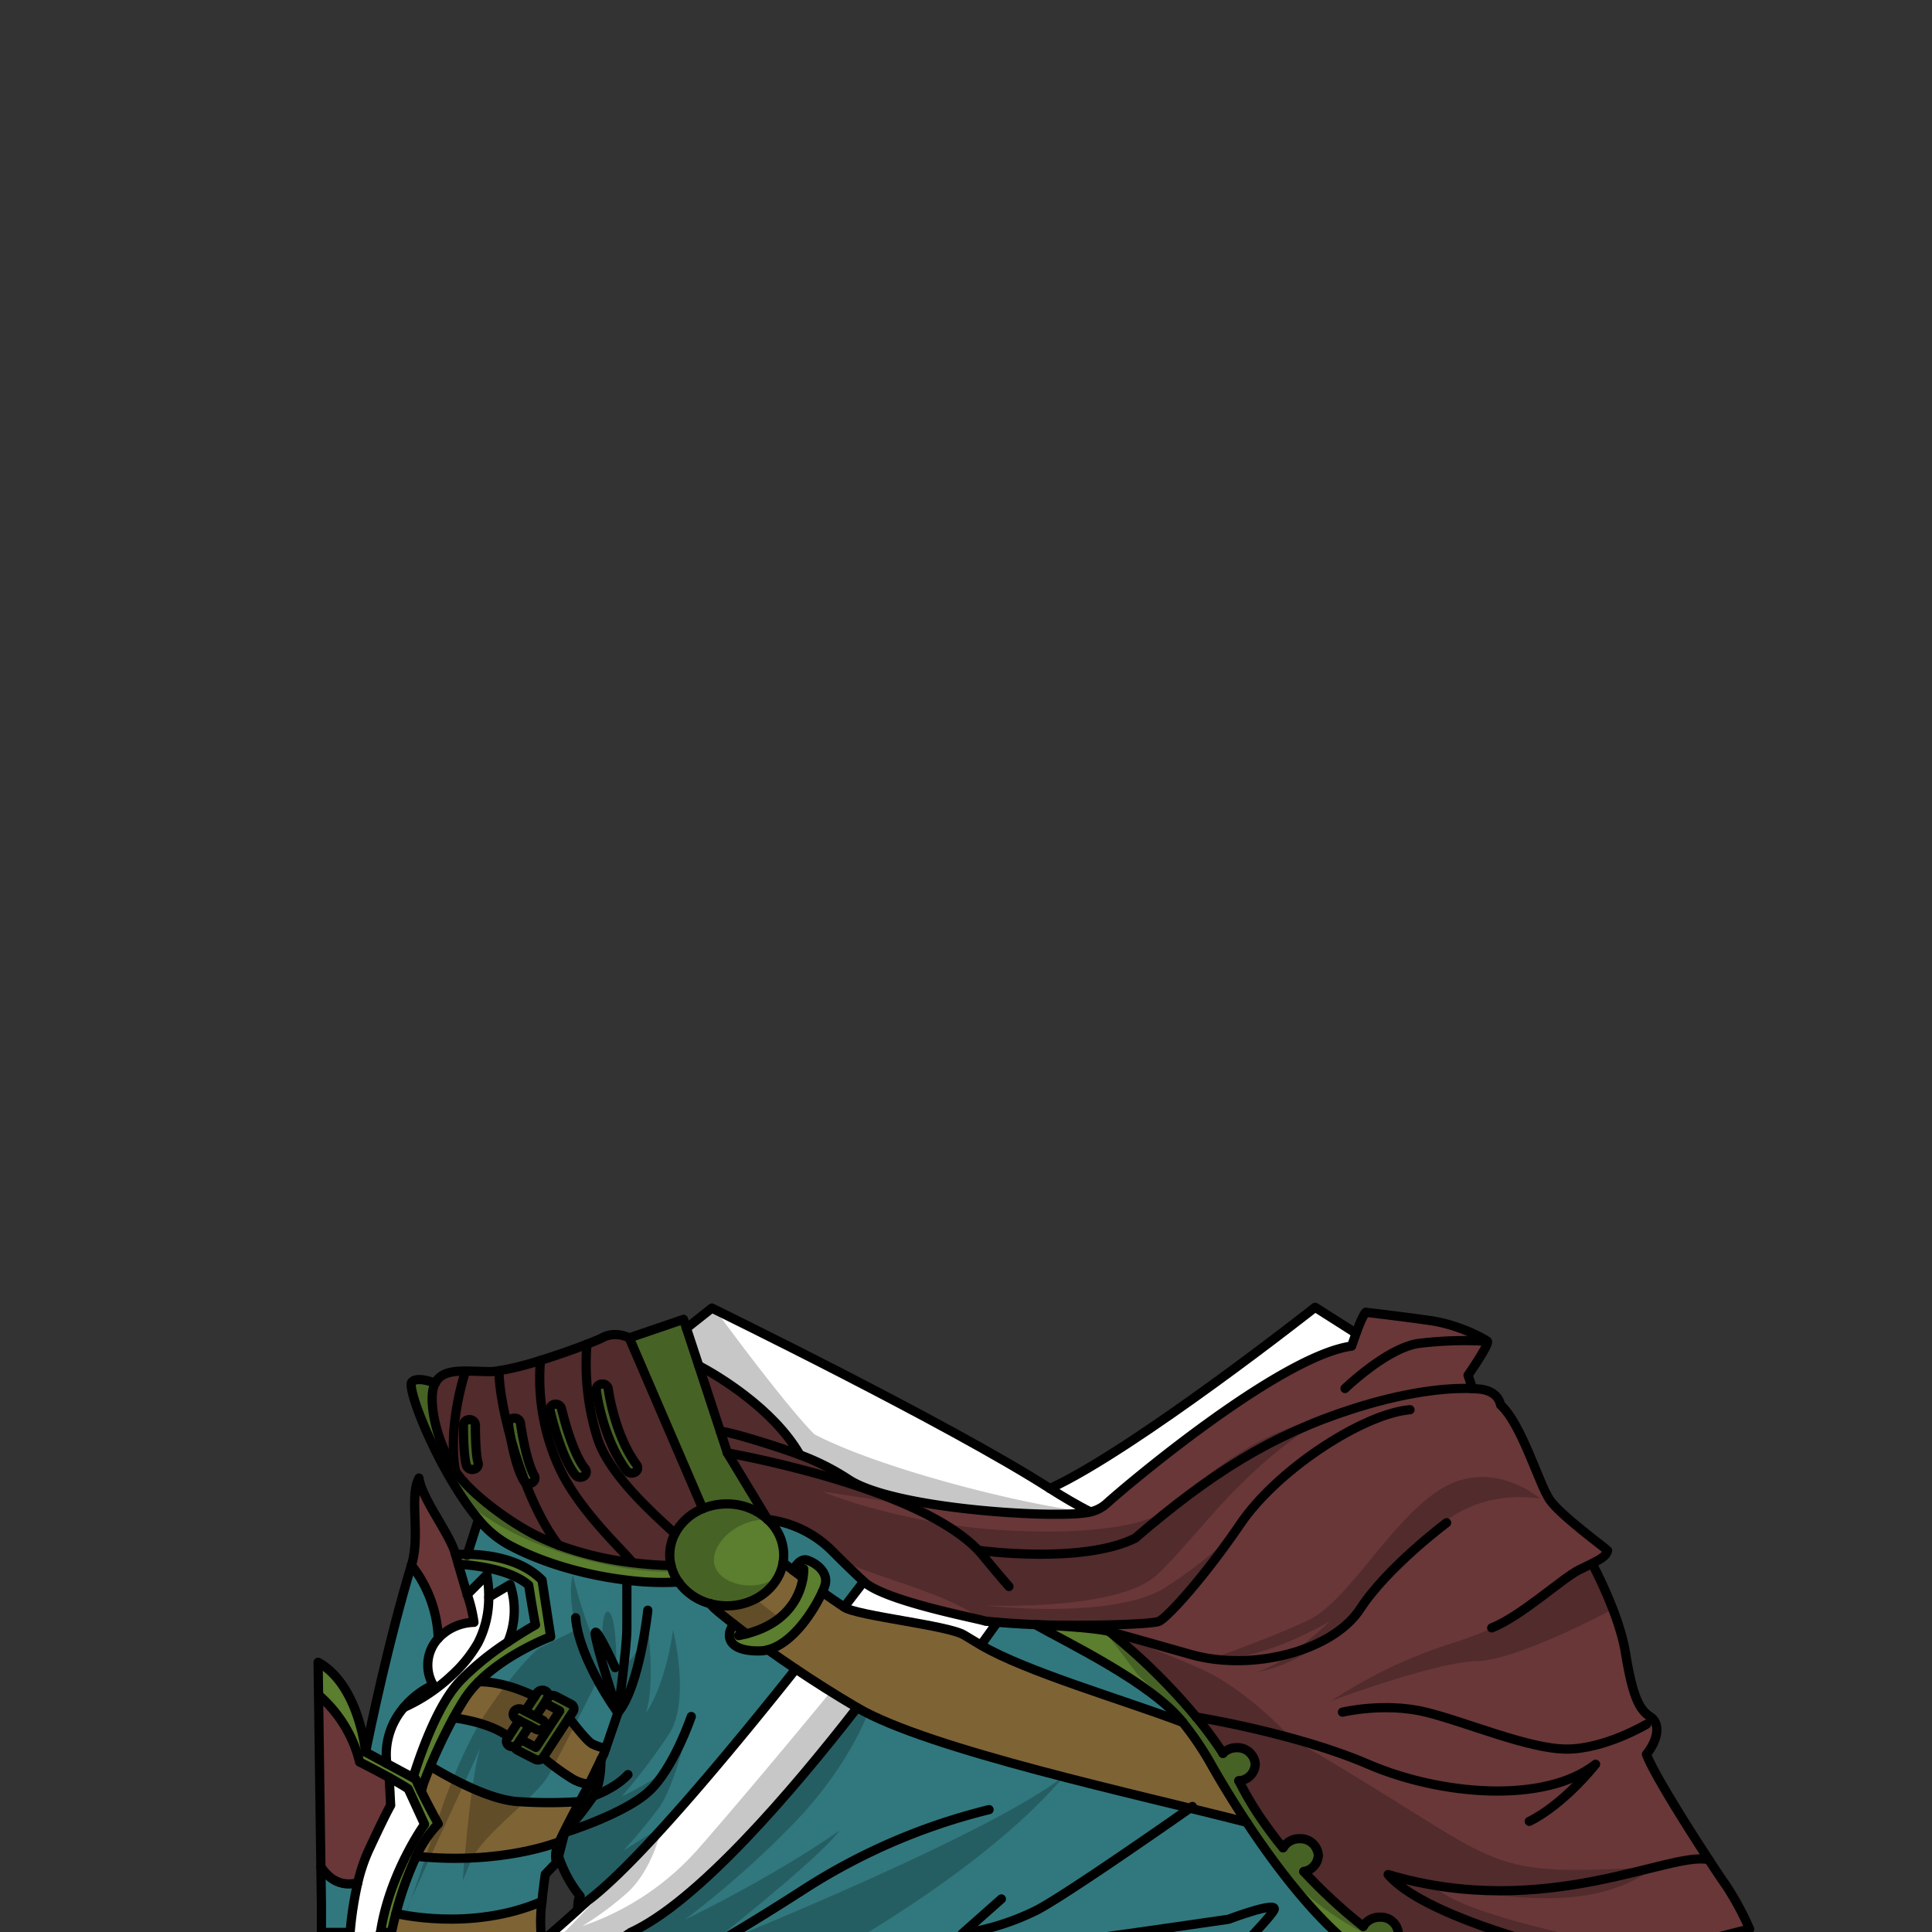 <svg xmlns="http://www.w3.org/2000/svg" viewBox="0 0 432 432">
  <rect x="0" y="0" width="432" height="432" fill="#333333" stroke="none"/>
  <defs>
    <style>.GUNDAN_OWL_OUTFIT_GUNDAN_OWL_OUTFIT_35_cls-1{isolation:isolate;}.GUNDAN_OWL_OUTFIT_GUNDAN_OWL_OUTFIT_35_cls-2{fill:#5b7e2f;}.GUNDAN_OWL_OUTFIT_GUNDAN_OWL_OUTFIT_35_cls-3{fill:#7e6335;}.GUNDAN_OWL_OUTFIT_GUNDAN_OWL_OUTFIT_35_cls-4{fill:#fff;}.GUNDAN_OWL_OUTFIT_GUNDAN_OWL_OUTFIT_35_cls-5{fill:#693738;}.GUNDAN_OWL_OUTFIT_GUNDAN_OWL_OUTFIT_35_cls-6{fill:#30787e;}.GUNDAN_OWL_OUTFIT_GUNDAN_OWL_OUTFIT_35_cls-7{fill:none;stroke:#000;stroke-linecap:round;stroke-linejoin:round;stroke-width:2.06px;}.GUNDAN_OWL_OUTFIT_GUNDAN_OWL_OUTFIT_35_cls-8{opacity:0.22;mix-blend-mode:multiply;}</style>
  </defs>
  <g class="GUNDAN_OWL_OUTFIT_GUNDAN_OWL_OUTFIT_35_cls-1">
    <g id="oufit">
      <path class="GUNDAN_OWL_OUTFIT_GUNDAN_OWL_OUTFIT_35_cls-2" d="M127.67,381.09l-3.42-1.8a1.45,1.45,0,0,0-1.77.34,1.12,1.12,0,0,0-.54-1.53,1.43,1.43,0,0,0-1.84.42l-.52.82-2.15,3.27-.66-.35a1.42,1.42,0,0,0-1.83.43,1.13,1.13,0,0,0,.48,1.65l.66.35-2.37,3.62-.3.45a1.15,1.15,0,0,0,.48,1.64,1.45,1.45,0,0,0,1.2.08,1.2,1.2,0,0,0,.66.89l3.87,2a1.42,1.42,0,0,0,1.84-.43l5.79-8.86.9-1.38A1.12,1.12,0,0,0,127.67,381.09Zm-7.85,9.63-2.72-1.42a1.32,1.32,0,0,0-.82-.15l2.12-3.25,1.5.78a1.45,1.45,0,0,0,1.84-.43,1.12,1.12,0,0,0-.49-1.64l-1.5-.79,2.54-3.87a1.51,1.51,0,0,1,.11-.22.28.28,0,0,1,.07-.09h0a.14.14,0,0,1,0,.1l-.13.21a1.13,1.13,0,0,0,.6,1.42l2.26,1.18Z" />
      <path class="GUNDAN_OWL_OUTFIT_GUNDAN_OWL_OUTFIT_35_cls-3" d="M122.88,381.37a1.14,1.14,0,0,1-.59-1.42l-2.53,3.87,1.49.79a1.13,1.13,0,0,1,.49,1.64,1.45,1.45,0,0,1-1.84.43l-1.5-.78-2.12,3.25a1.3,1.3,0,0,1,.82.15l2.72,1.42,5.33-8.16Z" />
      <path class="GUNDAN_OWL_OUTFIT_GUNDAN_OWL_OUTFIT_35_cls-3" d="M114.93,382.69a1.44,1.44,0,0,1,1.84-.43l.66.35,2.15-3.28c-7.52-3.69-12.61-3.27-12.61-3.27a22.78,22.78,0,0,0-3.23,4c-.82,1.34-1.61,2.69-2.35,4,0,0,7.75.81,12.32,4.2l2.37-3.62-.66-.35A1.14,1.14,0,0,1,114.93,382.69Z" />
      <path class="GUNDAN_OWL_OUTFIT_GUNDAN_OWL_OUTFIT_35_cls-3" d="M132.43,389.94c-1.41-.75-5.18-5.83-5.18-5.83L121.46,393a56.4,56.4,0,0,0,6.48,4.72,8.79,8.79,0,0,0,3.79,1.23l2.65-5.45h0l.66-1.34.39-1.16A12,12,0,0,1,132.43,389.94Z" />
      <path class="GUNDAN_OWL_OUTFIT_GUNDAN_OWL_OUTFIT_35_cls-4" d="M87.05,397.46l.32,6.22s-1.1,1.82-4.93,10.09A38,38,0,0,0,80,421a78.64,78.64,0,0,0-1.73,11.09c-.12,1.54-.16,2.48-.16,2.48v5h6.43l.07-3a40.27,40.27,0,0,1,.44-4.43c2-13.29,9.86-24.21,9.86-24.21L91.29,400S90.17,399.19,87.05,397.46Z" />
      <path class="GUNDAN_OWL_OUTFIT_GUNDAN_OWL_OUTFIT_35_cls-4" d="M114.05,354.31l-4.74,2.81a25.75,25.75,0,0,0-.42-5l-4.42,4.43a33.57,33.57,0,0,1,1.5,6.22,11.26,11.26,0,0,0-8,3.6,8.82,8.82,0,0,0-1.12,10.41,18.56,18.56,0,0,0-6.54,5h0a16.08,16.08,0,0,0-3.8,12.55l5.87,3.16c1-3.31,4.45-13.88,9-19.85a26.06,26.06,0,0,1,1.87-2.17,64,64,0,0,1,10.32-8.33A18.16,18.16,0,0,0,114.05,354.31Z" />
      <path class="GUNDAN_OWL_OUTFIT_GUNDAN_OWL_OUTFIT_35_cls-2" d="M121.2,353.28c-4.77-4.81-12.16-5.72-16.68-5.77-1.08,0-2,0-2.66.06.19.74.4,1.47.61,2.19,3.49.21,11.58,1.1,15.75,4.69,1.16,7.38,1.52,8.87,1.52,8.87s-2.73,1.51-6.19,3.84a64,64,0,0,0-10.32,8.33,26.06,26.06,0,0,0-1.87,2.17c-4.54,6-8,16.54-9,19.85l-5.87-3.16-4.75-2.56v0c-.07-.6-1.67-15.15-10.62-20.09l.1,7.31a29.06,29.06,0,0,1,8.71,13.25h0c.17.56.33,1.13.46,1.71,2.85,1.45,5,2.61,6.65,3.51,3.12,1.73,4.24,2.51,4.24,2.51l3.64,7.92s-7.86,10.92-9.86,24.21h2.46s.34-1.7,1-4.25a73.08,73.08,0,0,1,4.55-12.78,25.39,25.39,0,0,1,4.9-7.25c-1.79-3.26-3-5.64-3.79-7.26l.45-1.64s.56-1.55,1.57-4a119.88,119.88,0,0,1,5.17-10.82c.74-1.34,1.53-2.69,2.35-4a22.78,22.78,0,0,1,3.23-4c6.41-6.47,16.17-10.13,16.17-10.13Z" />
      <path class="GUNDAN_OWL_OUTFIT_GUNDAN_OWL_OUTFIT_35_cls-5" d="M104.47,356.54c-.59-2-1.29-4.29-2-6.78-.21-.72-.42-1.45-.61-2.19-1.34-4.78-7.5-12.31-8.19-17.07-2.23,4.28.4,12.73-1.68,19.5h0a28,28,0,0,1,6,16.35,11.26,11.26,0,0,1,8-3.6A33.57,33.57,0,0,0,104.47,356.54Z" />
      <path class="GUNDAN_OWL_OUTFIT_GUNDAN_OWL_OUTFIT_35_cls-5" d="M80.4,394c-.13-.58-.29-1.15-.46-1.71A29.06,29.06,0,0,0,71.23,379l.52,38.43h0C73.39,419.93,76,422,80,421a38,38,0,0,1,2.42-7.24c3.83-8.27,4.93-10.09,4.93-10.09l-.32-6.22C85.43,396.56,83.25,395.4,80.4,394Z" />
      <path class="GUNDAN_OWL_OUTFIT_GUNDAN_OWL_OUTFIT_35_cls-3" d="M121.18,425.18h0c-15.93,6.86-32.63,2.67-32.63,2.67-.67,2.55-1,4.25-1,4.25H85.07a40.27,40.27,0,0,0-.44,4.43l-.07,3h29.2l1-.77a45.29,45.29,0,0,0,6.44-4.78l-.14-.8A34.42,34.42,0,0,1,121.18,425.18Z" />
      <path class="GUNDAN_OWL_OUTFIT_GUNDAN_OWL_OUTFIT_35_cls-3" d="M115.81,402.84c-6.59-.38-15.92-5.68-19.59-7.91-1,2.44-1.57,4-1.57,4l-.45,1.64c.79,1.62,2,4,3.79,7.26a25.39,25.39,0,0,0-4.9,7.25c19.19,2,32-3.25,32-3.25.27-.61.62-1.33,1-2.12,1.07-2.18,2.48-4.82,3.56-6.86A102.09,102.09,0,0,1,115.81,402.84Z" />
      <path class="GUNDAN_OWL_OUTFIT_GUNDAN_OWL_OUTFIT_35_cls-6" d="M113.73,345.44a23.56,23.56,0,0,1-6.74-5.66l-2.47,7.73c4.52.05,11.91,1,16.68,5.77l1.94,12.65s-9.76,3.66-16.17,10.13c0,0,5.09-.42,12.61,3.27l.53-.81a1.43,1.43,0,0,1,1.83-.42,1.12,1.12,0,0,1,.54,1.53,1.45,1.45,0,0,1,1.77-.34l3.42,1.8a1.12,1.12,0,0,1,.48,1.64l-.9,1.38s3.77,5.08,5.18,5.83a12,12,0,0,0,3,1l2.74-8s2-14.53,2-18.8V353.87l.08-.51C131.7,352.34,121.84,349.8,113.73,345.44Z" />
      <path class="GUNDAN_OWL_OUTFIT_GUNDAN_OWL_OUTFIT_35_cls-6" d="M93.09,415.07a73.08,73.08,0,0,0-4.55,12.78s16.7,4.19,32.63-2.67h0c.31-3.24.75-6.09.75-6.09l2.49-2.59a6,6,0,0,1,0-3,9.27,9.27,0,0,1,.64-1.67S112.28,417.07,93.09,415.07Z" />
      <path class="GUNDAN_OWL_OUTFIT_GUNDAN_OWL_OUTFIT_35_cls-6" d="M121.46,393a1.42,1.42,0,0,1-1.84.43l-3.87-2a1.15,1.15,0,0,1-.66-.89,1.49,1.49,0,0,1-1.2-.08,1.14,1.14,0,0,1-.48-1.64l.3-.45c-4.57-3.39-12.32-4.2-12.32-4.2a119.88,119.88,0,0,0-5.17,10.82c3.67,2.23,13,7.53,19.59,7.91a102.09,102.09,0,0,0,13.83,0h0c1-1.86,1.73-3.19,1.73-3.19l.35-.73a8.79,8.79,0,0,1-3.79-1.23A56.4,56.4,0,0,1,121.46,393Z" />
      <path class="GUNDAN_OWL_OUTFIT_GUNDAN_OWL_OUTFIT_35_cls-6" d="M102.47,349.76c.71,2.49,1.41,4.81,2,6.78l4.42-4.43a25.75,25.75,0,0,1,.42,5l4.74-2.81a18.16,18.16,0,0,1-.5,12.85c3.46-2.33,6.19-3.84,6.19-3.84s-.36-1.49-1.52-8.87C114.05,350.86,106,350,102.47,349.76Z" />
      <path class="GUNDAN_OWL_OUTFIT_GUNDAN_OWL_OUTFIT_35_cls-6" d="M92,350c-5,16.42-9.17,36.39-10.24,41.76v0l4.75,2.56a16.08,16.08,0,0,1,3.8-12.55h0a18.56,18.56,0,0,1,6.54-5A8.82,8.82,0,0,1,98,366.36,28,28,0,0,0,92,350Z" />
      <path class="GUNDAN_OWL_OUTFIT_GUNDAN_OWL_OUTFIT_35_cls-6" d="M71.75,417.42l.12,8.24v6.44l-.12,7.47h6.38v-5s0-.94.16-2.48A78.64,78.64,0,0,1,80,421C76,422,73.39,419.93,71.75,417.42Z" />
      <path class="GUNDAN_OWL_OUTFIT_GUNDAN_OWL_OUTFIT_35_cls-6" d="M278.76,407.47c-23.68-6.09-71.2-16.27-87.1-25.64C177.05,400.64,155.93,425.3,141,432.1c0,0-5.62,3.9-11.88,7.47H308.76C297.74,433.8,286.51,419.23,278.76,407.47Z" />
      <path class="GUNDAN_OWL_OUTFIT_GUNDAN_OWL_OUTFIT_35_cls-6" d="M129.16,427c1.35-1.22,2.22-2,2.22-2,11-8.26,31.67-33.15,46.53-51.83-2.26-1.51-4.32-2.95-6.18-4.28a7.32,7.32,0,0,1-1.86.26c-7,.13-7.84-3.31-5.8-6-2.32-1.81-3.69-3-4-3.22a8.12,8.12,0,0,1-1.28-1.35h0a12.66,12.66,0,0,1-7.08-4.83h0a62.55,62.55,0,0,1-11.49-.4l-.08.51v10.31c0,4.27-2,18.8-2,18.8l-2.74,8-.39,1.16-.66,1.34h0c0,2.87-.4,6-1.69,8.13l-.19.29a82.73,82.73,0,0,1-6.24,7.89l-1.36,5.32a28.51,28.51,0,0,0,4.82,8.9C129.35,424.32,129.19,425.59,129.16,427Z" />
      <path class="GUNDAN_OWL_OUTFIT_GUNDAN_OWL_OUTFIT_35_cls-6" d="M231.53,363.27c-2.7-.11-5.57-.28-8.54-.53-1,1.37-2.2,3.09-3.65,5.08,10,5.9,31.6,12.14,45.1,17.25C257.49,376.28,238.36,367.17,231.53,363.27Z" />
      <path class="GUNDAN_OWL_OUTFIT_GUNDAN_OWL_OUTFIT_35_cls-6" d="M175.1,349.4l2.22,1.72c.63-1.17,1.81-2.77,3.28-2.24,2.27.8,4.63,2.91,3.89,5.53a11.84,11.84,0,0,1-.61,1.55c1.49,1.06,3.12,2.19,4.88,3.37l4.37-5.69c-2.54-2.38-5.14-4.9-7.28-7.07a24.6,24.6,0,0,0-14.22-6.82,10.73,10.73,0,0,1,3.61,7.93A9.74,9.74,0,0,1,175.1,349.4Z" />
      <path class="GUNDAN_OWL_OUTFIT_GUNDAN_OWL_OUTFIT_35_cls-3" d="M270.42,393.81a68.06,68.06,0,0,0-6-8.74h0c-13.5-5.11-35.08-11.35-45.1-17.25l-3.79-2.27c-3.54-2.17-23.9-4.27-26.79-6.22-1.76-1.18-3.39-2.31-4.88-3.37-1.68,3.74-6.37,11.41-12.15,12.93,1.86,1.33,3.92,2.77,6.18,4.28,4,2.69,8.61,5.64,13.75,8.66,15.9,9.37,63.42,19.55,87.1,25.64C275.06,401.86,272.14,396.89,270.42,393.81Z" />
      <path class="GUNDAN_OWL_OUTFIT_GUNDAN_OWL_OUTFIT_35_cls-3" d="M179.55,352.81c-.82-.61-1.56-1.18-2.23-1.69l-2.22-1.72c-.93,5.48-6.22,9.67-12.6,9.67a14.31,14.31,0,0,1-3.67-.48,8.12,8.12,0,0,0,1.28,1.35c.27.25,1.64,1.41,4,3.22.82.65,1.76,1.38,2.82,2.17C176.7,362.78,179,356.16,179.55,352.81Z" />
      <path class="GUNDAN_OWL_OUTFIT_GUNDAN_OWL_OUTFIT_35_cls-4" d="M131.38,425s-.87.81-2.22,2c-2,1.83-5.08,4.58-8,7a45.29,45.29,0,0,1-6.44,4.78l-1,.77h15.35C135.37,436,141,432.1,141,432.1c14.94-6.8,36.06-31.46,50.67-50.27-5.14-3-9.75-6-13.75-8.66C163.05,391.85,142.37,416.74,131.38,425Z" />
      <path class="GUNDAN_OWL_OUTFIT_GUNDAN_OWL_OUTFIT_35_cls-4" d="M193.13,353.64l-4.37,5.69c2.89,1.95,23.25,4.05,26.79,6.22l3.79,2.27c1.45-2,2.68-3.71,3.65-5.08l-2.66-.24C219.46,362,197.85,358.08,193.13,353.64Z" />
      <path class="GUNDAN_OWL_OUTFIT_GUNDAN_OWL_OUTFIT_35_cls-4" d="M294.07,292.31s-40.4,31.85-59.3,40.53c-22.44-14.42-75.6-40.35-75.6-40.35L153.49,297l2.75,8.35c4.1,2.17,16.69,9.6,22.61,19.94a53.68,53.68,0,0,1,10.88,5.49c10.46,6.87,47.89,8.86,54,7.27a8.09,8.09,0,0,0,3.57-1.77c4.39-4,38.93-33.14,54.9-35.32.36-1.1.68-2,1-2.85Z" />
      <path class="GUNDAN_OWL_OUTFIT_GUNDAN_OWL_OUTFIT_35_cls-5" d="M385.85,421.41c-.7-1-2.07-3-3.74-5.57-4.88-7.44-12.4-19.4-13.95-23.57,2.5-3.12,3.34-6.86.73-8.5s-4-5.44-5.43-14.26S356,349.62,356,349.62c2-1,3.23-1.79,3.46-2.88-.63-.69-10.5-7.84-12.93-11.34s-6.25-16.93-11-21.23c-.7-3.4-4.69-3.54-4.69-3.54s-.53-.08-1.56-.12l-1-3s4.85-7,4.31-7.57-6.35-3.71-12.53-4.62-14.66-1.89-14.66-1.89-.66.53-2.16,4.71c-.29.81-.61,1.75-1,2.85-16,2.18-50.51,31.29-54.9,35.32a8.09,8.09,0,0,1-3.57,1.77c-6.13,1.59-43.56-.4-54-7.27a53.68,53.68,0,0,0-10.88-5.49c-5.92-10.34-18.51-17.77-22.61-19.94L161,320l1.6,4.87h0l9,14.87h0a24.6,24.6,0,0,1,14.22,6.82c2.14,2.17,4.74,4.69,7.28,7.07,4.72,4.44,26.33,8.4,27.2,8.86l2.66.24c3,.25,5.84.42,8.54.53,1.26.07,13.05.61,16.43,1.52a136.32,136.32,0,0,1,19.48,19.14,92.88,92.88,0,0,1,6,8.12,4.36,4.36,0,0,1,3.11-1.26,4,4,0,0,1,4.15,3.71,3.89,3.89,0,0,1-3.68,3.69l.21.38a71.44,71.44,0,0,0,6,9.8h0c1.14,1.62,2.37,3.22,3.67,4.81a4.21,4.21,0,0,1,3.7-2,4,4,0,0,1,4.15,3.71,3.84,3.84,0,0,1-3.24,3.63,114.82,114.82,0,0,0,13.28,12.26,4.23,4.23,0,0,1,3.72-2.05,3.94,3.94,0,0,1,4.15,3.71,3.53,3.53,0,0,1-1.5,2.85c4.74,3,9.26,5.1,13.12,5.8,13.47,2.46,29.09.71,30.86.5l.17,0A84.48,84.48,0,0,0,364.5,439c13.16-4.48,26.73-7.66,26.73-7.66A64.79,64.79,0,0,0,385.85,421.41Z" />
      <path class="GUNDAN_OWL_OUTFIT_GUNDAN_OWL_OUTFIT_35_cls-2" d="M106.3,318.65a1.27,1.27,0,0,0-1.33-1.21h0a1.29,1.29,0,0,0-1.35,1.19c0,.7,0,6.87.69,9.08a1.34,1.34,0,0,0,1.3.87,1.56,1.56,0,0,0,.36-.05,1.2,1.2,0,0,0,.93-1.49C106.38,325.45,106.29,320.44,106.3,318.65Z" />
      <path class="GUNDAN_OWL_OUTFIT_GUNDAN_OWL_OUTFIT_35_cls-2" d="M116.38,318.17a1.33,1.33,0,0,0-1.5-1.05,1.24,1.24,0,0,0-1.17,1.34c0,.36,1.2,8.84,3.38,12.59a1.35,1.35,0,0,0,1.19.65,1.4,1.4,0,0,0,.62-.14,1.14,1.14,0,0,0,.57-1.62C117.52,326.58,116.39,318.26,116.38,318.17Z" />
      <path class="GUNDAN_OWL_OUTFIT_GUNDAN_OWL_OUTFIT_35_cls-2" d="M125.56,315A1.35,1.35,0,0,0,124,314a1.21,1.21,0,0,0-1,1.41c.1.42,2.34,10.22,5.65,14.4a1.37,1.37,0,0,0,1.1.51,1.46,1.46,0,0,0,.78-.22,1.13,1.13,0,0,0,.31-1.68C127.79,324.69,125.59,315.07,125.56,315Z" />
      <path class="GUNDAN_OWL_OUTFIT_GUNDAN_OWL_OUTFIT_35_cls-2" d="M142.37,327.55c-5-6.68-6.35-16.88-6.36-17a1.31,1.31,0,0,0-1.49-1.06,1.23,1.23,0,0,0-1.18,1.32c0,.45,1.43,10.89,6.79,18.05a1.39,1.39,0,0,0,1.12.53,1.43,1.43,0,0,0,.75-.2A1.13,1.13,0,0,0,142.37,327.55Z" />
      <path class="GUNDAN_OWL_OUTFIT_GUNDAN_OWL_OUTFIT_35_cls-5" d="M140.7,299.15a8,8,0,0,0-.83-.34,7.42,7.42,0,0,0-3.13-.35h0a5.23,5.23,0,0,0-1.86.56,37.57,37.57,0,0,1-3.64,1.55c-2.76,1.08-6.62,2.45-10.39,3.62-1,.3-2,.6-2.94.86-.78.23-1.53.43-2.26.61l-.85.21c-1.19.28-2.28.5-3.23.64-.35.06-.68.1-1,.13s-.6.05-.86.05H109c-1.68,0-3.38-.13-5-.13-.26,0-.52,0-.77,0-2.65.06-4.86.55-6,2.61a5.79,5.79,0,0,0-.58,1.79c-.6,3.41.65,10.87,5,17.9h0c3,4.8,12.29,11.69,18.6,14.69q2.19,1.05,4.43,1.88h0a66.45,66.45,0,0,0,6.54,2.06,78.3,78.3,0,0,0,10.06,1.9,83.63,83.63,0,0,0,8.6.63,9.88,9.88,0,0,1-.29-2.38,10.49,10.49,0,0,1,1.15-4.73,12.21,12.21,0,0,1,6.23-5.61ZM106,328.53a1.57,1.57,0,0,1-.37.05,1.32,1.32,0,0,1-1.28-.87c-.72-2.21-.69-8.38-.69-9.08a1.28,1.28,0,0,1,1.34-1.19h0a1.27,1.27,0,0,1,1.33,1.21c0,1.79.07,6.8.59,8.39A1.2,1.2,0,0,1,106,328.53Zm28.56-19a1.32,1.32,0,0,1,1.49,1.06c0,.09,1.36,10.3,6.36,17a1.13,1.13,0,0,1-.37,1.66,1.43,1.43,0,0,1-.75.2,1.41,1.41,0,0,1-1.12-.52c-5.36-7.17-6.74-17.62-6.79-18.05A1.22,1.22,0,0,1,134.52,309.51ZM124,314a1.37,1.37,0,0,1,1.6.94c0,.1,2.22,9.72,5.2,13.48a1.12,1.12,0,0,1-.31,1.68,1.49,1.49,0,0,1-.78.22,1.41,1.41,0,0,1-1.1-.51c-3.31-4.18-5.55-14-5.65-14.4A1.21,1.21,0,0,1,124,314Zm-6.54,17.4a1.42,1.42,0,0,1-.35-.38c-1.29-2.23-2.22-6.12-2.77-9a.43.43,0,0,1,0-.05c-.38-1.93-.57-3.4-.59-3.54a1.24,1.24,0,0,1,1.17-1.34,1.33,1.33,0,0,1,1.5,1.05c0,.09,1.14,8.41,3.09,11.77a1.14,1.14,0,0,1-.57,1.62,1.37,1.37,0,0,1-.62.14,1.46,1.46,0,0,1-.84-.26Z" />
      <path class="GUNDAN_OWL_OUTFIT_GUNDAN_OWL_OUTFIT_35_cls-2" d="M324.31,441.05c-3.86-.7-8.38-2.78-13.12-5.8a3.53,3.53,0,0,0,1.5-2.85,3.94,3.94,0,0,0-4.15-3.71,4.23,4.23,0,0,0-3.72,2.05,114.82,114.82,0,0,1-13.28-12.26,3.84,3.84,0,0,0,3.24-3.63,4,4,0,0,0-4.15-3.71,4.21,4.21,0,0,0-3.7,2c-1.3-1.59-2.53-3.19-3.67-4.81h0a71.44,71.44,0,0,1-6-9.8l-.21-.38a3.89,3.89,0,0,0,3.68-3.69,4,4,0,0,0-4.15-3.71,4.36,4.36,0,0,0-3.11,1.26,92.88,92.88,0,0,0-6-8.12A136.32,136.32,0,0,0,248,364.79c-3.38-.91-15.17-1.45-16.43-1.52,6.83,3.9,26,13,32.91,21.8h0a68.06,68.06,0,0,1,6,8.74c1.72,3.08,4.64,8.05,8.34,13.66,7.75,11.76,19,26.33,30,32.1a23,23,0,0,0,5.68,2.15,98.68,98.68,0,0,0,40.73-.17C353.4,441.76,337.78,443.51,324.31,441.05Z" />
      <path class="GUNDAN_OWL_OUTFIT_GUNDAN_OWL_OUTFIT_35_cls-2" d="M180.6,348.88c-1.47-.53-2.65,1.07-3.28,2.24.67.51,1.41,1.08,2.23,1.69-.54,3.35-2.85,10-12.66,12.52-1.06-.79-2-1.52-2.82-2.17-2,2.68-1.19,6.12,5.8,6a7.32,7.32,0,0,0,1.86-.26c5.78-1.52,10.47-9.19,12.15-12.93a11.84,11.84,0,0,0,.61-1.55C185.23,351.79,182.87,349.68,180.6,348.88Z" />
      <path class="GUNDAN_OWL_OUTFIT_GUNDAN_OWL_OUTFIT_35_cls-2" d="M175.24,347.68a9.82,9.82,0,0,1-.14,1.72,11.45,11.45,0,0,1-6.22,8.14,13.72,13.72,0,0,1-6.38,1.53,14.31,14.31,0,0,1-3.67-.48h0a12.66,12.66,0,0,1-7.08-4.83h0l-.33,0a61.93,61.93,0,0,1-11.17-.43c-8.53-1-18.39-3.55-26.5-7.91a23.28,23.28,0,0,1-6.74-5.67,50,50,0,0,1-3.06-4.06C96.64,325.14,90.87,310.13,92.11,309a1.72,1.72,0,0,1,.53-.34h0c1.1-.45,2.87,0,4.25.45l.45.15a5.79,5.79,0,0,0-.58,1.79c-.6,3.41.65,10.87,5,17.9h0c3,4.8,12.29,11.69,18.6,14.69q2.19,1.05,4.43,1.88h0a66.45,66.45,0,0,0,6.54,2.06,78.3,78.3,0,0,0,10.06,1.9,83.63,83.63,0,0,0,8.6.63,9.88,9.88,0,0,1-.29-2.38,10.49,10.49,0,0,1,1.15-4.73,12.21,12.21,0,0,1,6.23-5.61L140.7,299.15l6-2,6.15-2.1.59,1.8.06.19,2.75,8.36L161,320l1.61,4.87h0l9,14.87h0l.12.12A10.74,10.74,0,0,1,175.24,347.68Z" />
      <path class="GUNDAN_OWL_OUTFIT_GUNDAN_OWL_OUTFIT_35_cls-7" d="M151.73,353.76a10.6,10.6,0,0,1-1.68-3.7,9.88,9.88,0,0,1-.29-2.38,10.45,10.45,0,0,1,1.15-4.73,12.21,12.21,0,0,1,6.23-5.61,13.89,13.89,0,0,1,5.36-1.06,13.46,13.46,0,0,1,9.13,3.46" />
      <path class="GUNDAN_OWL_OUTFIT_GUNDAN_OWL_OUTFIT_35_cls-7" d="M158.82,358.59a12.66,12.66,0,0,1-7.08-4.83" />
      <path class="GUNDAN_OWL_OUTFIT_GUNDAN_OWL_OUTFIT_35_cls-7" d="M171.63,339.75a10.73,10.73,0,0,1,3.61,7.93,9.74,9.74,0,0,1-.14,1.72c-.93,5.48-6.22,9.67-12.6,9.67a14.31,14.31,0,0,1-3.67-.48" />
      <polyline class="GUNDAN_OWL_OUTFIT_GUNDAN_OWL_OUTFIT_35_cls-7" points="162.64 324.87 171.63 339.74 171.63 339.75" />
      <polyline class="GUNDAN_OWL_OUTFIT_GUNDAN_OWL_OUTFIT_35_cls-7" points="157.14 337.34 140.7 299.15 152.84 295.01 153.49 297 156.24 305.35 161.04 319.99 162.64 324.86" />
      <path class="GUNDAN_OWL_OUTFIT_GUNDAN_OWL_OUTFIT_35_cls-7" d="M124.86,345.48a73,73,0,0,0,16.6,3.95,83.47,83.47,0,0,0,8.59.63" />
      <path class="GUNDAN_OWL_OUTFIT_GUNDAN_OWL_OUTFIT_35_cls-7" d="M101.82,328.9c3,4.8,12.29,11.69,18.6,14.69q2.19,1.05,4.43,1.88" />
      <path class="GUNDAN_OWL_OUTFIT_GUNDAN_OWL_OUTFIT_35_cls-7" d="M140.7,299.15s-3-1.57-5.82-.12c-.62.33-1.92.88-3.64,1.54-2.76,1.08-6.62,2.45-10.39,3.62a68.28,68.28,0,0,1-9.28,2.32,13.81,13.81,0,0,1-1.85.18c-1.9,0-3.86-.12-5.65-.12-3,0-5.53.38-6.72,2.64a5.4,5.4,0,0,0-.58,1.78c-.59,3.41.65,10.87,5,17.89" />
      <path class="GUNDAN_OWL_OUTFIT_GUNDAN_OWL_OUTFIT_35_cls-7" d="M151.74,353.76h0l-.33,0a61.93,61.93,0,0,1-11.17-.43c-8.53-1-18.39-3.55-26.5-7.91a23.28,23.28,0,0,1-6.74-5.67,50,50,0,0,1-3.06-4.06C96.64,325.14,90.87,310.13,92.11,309a1.72,1.72,0,0,1,.53-.34h0c1.1-.45,2.87,0,4.25.45l.45.15" />
      <path class="GUNDAN_OWL_OUTFIT_GUNDAN_OWL_OUTFIT_35_cls-7" d="M153.49,297l5.68-4.51s53.16,25.93,75.6,40.35c3,1.91,6,3.68,9,5.21" />
      <path class="GUNDAN_OWL_OUTFIT_GUNDAN_OWL_OUTFIT_35_cls-7" d="M156.24,305.35c4.1,2.17,16.69,9.6,22.61,19.94" />
      <path class="GUNDAN_OWL_OUTFIT_GUNDAN_OWL_OUTFIT_35_cls-7" d="M329.26,310.51l-1-3s4.85-7,4.31-7.57-6.35-3.71-12.53-4.62-14.66-1.89-14.66-1.89-.66.53-2.16,4.71c-.29.81-.61,1.75-1,2.85-16,2.18-50.51,31.29-54.9,35.32a8.09,8.09,0,0,1-3.57,1.77c-6.13,1.59-43.56-.4-54-7.27a53.68,53.68,0,0,0-10.88-5.49c-5.68-2.1-15.32-5.07-17.81-5.3" />
      <path class="GUNDAN_OWL_OUTFIT_GUNDAN_OWL_OUTFIT_35_cls-7" d="M234.77,332.84c18.9-8.68,59.3-40.53,59.3-40.53l9.12,5.8" />
      <path class="GUNDAN_OWL_OUTFIT_GUNDAN_OWL_OUTFIT_35_cls-7" d="M171.63,339.75a24.6,24.6,0,0,1,14.22,6.82c2.14,2.17,4.74,4.69,7.28,7.07,4.72,4.44,26.33,8.4,27.2,8.86l2.66.24c3,.25,5.84.42,8.54.53,9.49.39,26.26,0,27.69-.77,2-1.05,9.84-9.59,18.19-21.82s27.54-24.61,37.87-25.46" />
      <path class="GUNDAN_OWL_OUTFIT_GUNDAN_OWL_OUTFIT_35_cls-7" d="M162.64,324.86h0c4.94.95,43.1,8.13,56.12,21.81" />
      <path class="GUNDAN_OWL_OUTFIT_GUNDAN_OWL_OUTFIT_35_cls-7" d="M333.55,364c6.58-2.6,15.82-11.14,19.57-13l2.89-1.4c2-1,3.23-1.79,3.46-2.88-.63-.69-10.5-7.84-12.93-11.34s-6.25-16.93-11-21.23c-.7-3.4-4.69-3.54-4.69-3.54s-.53-.08-1.56-.12c-3.47-.17-12.62,0-26.79,4.53-18.4,5.89-32.13,14.69-48.66,28.91-11.9,5.94-35.05,2.73-35.05,2.73s5.15,6.23,6.82,8.09" />
      <path class="GUNDAN_OWL_OUTFIT_GUNDAN_OWL_OUTFIT_35_cls-7" d="M368.16,385.55s-9.29,5.55-17.81,5.55-22.34-6-31.53-8.26-18.64,0-18.64,0" />
      <path class="GUNDAN_OWL_OUTFIT_GUNDAN_OWL_OUTFIT_35_cls-7" d="M264.44,385.07c-6.95-8.79-26.08-17.9-32.91-21.8,1.26.07,13.05.61,16.43,1.52,4.44,1.21,10.66,3,18.49,5.21,13.79,3.83,31.64-.93,37.7-10.27s19.31-19.24,19.31-19.24" />
      <path class="GUNDAN_OWL_OUTFIT_GUNDAN_OWL_OUTFIT_35_cls-7" d="M355.17,441.55a98.68,98.68,0,0,1-40.73.17,23,23,0,0,1-5.68-2.15c-11-5.77-22.25-20.34-30-32.1-3.7-5.61-6.62-10.58-8.34-13.66a68.06,68.06,0,0,0-6-8.74" />
      <path class="GUNDAN_OWL_OUTFIT_GUNDAN_OWL_OUTFIT_35_cls-7" d="M356,349.62s6,11.06,7.45,19.89,2.82,12.63,5.43,14.26,1.77,5.37-.73,8.5c1.55,4.17,9.07,16.13,13.95,23.57,1.67,2.55,3,4.57,3.74,5.57a64.79,64.79,0,0,1,5.38,9.94s-13.57,3.18-26.73,7.66a84.48,84.48,0,0,1-9.16,2.52" />
      <path class="GUNDAN_OWL_OUTFIT_GUNDAN_OWL_OUTFIT_35_cls-7" d="M175.1,349.4l2.22,1.72c.67.51,1.41,1.08,2.23,1.69" />
      <path class="GUNDAN_OWL_OUTFIT_GUNDAN_OWL_OUTFIT_35_cls-7" d="M158.82,358.59h0a8.12,8.12,0,0,0,1.28,1.35c.27.25,1.64,1.41,4,3.22.82.65,1.76,1.38,2.82,2.17" />
      <path class="GUNDAN_OWL_OUTFIT_GUNDAN_OWL_OUTFIT_35_cls-7" d="M183.88,356c1.49,1.06,3.12,2.19,4.88,3.37,2.89,1.95,23.25,4.05,26.79,6.22l3.79,2.27c10,5.9,31.6,12.14,45.1,17.25h0" />
      <path class="GUNDAN_OWL_OUTFIT_GUNDAN_OWL_OUTFIT_35_cls-7" d="M171.73,368.89c1.86,1.33,3.92,2.77,6.18,4.28,4,2.69,8.61,5.64,13.75,8.66,15.9,9.37,63.42,19.55,87.1,25.64" />
      <path class="GUNDAN_OWL_OUTFIT_GUNDAN_OWL_OUTFIT_35_cls-7" d="M179.71,350.81a11.51,11.51,0,0,1-.16,2c-.54,3.35-2.85,10-12.66,12.52-.55.15-1.13.27-1.73.39" />
      <path class="GUNDAN_OWL_OUTFIT_GUNDAN_OWL_OUTFIT_35_cls-7" d="M177.32,351.12c.63-1.17,1.81-2.77,3.28-2.24,2.27.81,4.63,2.91,3.89,5.53a11.84,11.84,0,0,1-.61,1.55c-1.68,3.74-6.37,11.41-12.15,12.93a7.32,7.32,0,0,1-1.86.26c-7,.13-7.84-3.31-5.8-6" />
      <path class="GUNDAN_OWL_OUTFIT_GUNDAN_OWL_OUTFIT_35_cls-7" d="M193.13,353.64l-4.37,5.69" />
      <path class="GUNDAN_OWL_OUTFIT_GUNDAN_OWL_OUTFIT_35_cls-7" d="M113.76,439.57l1-.77a45.29,45.29,0,0,0,6.44-4.78c2.89-2.41,6-5.16,8-7,1.35-1.22,2.22-2,2.22-2,11-8.26,31.67-33.15,46.53-51.83" />
      <path class="GUNDAN_OWL_OUTFIT_GUNDAN_OWL_OUTFIT_35_cls-7" d="M129.11,439.57C135.37,436,141,432.1,141,432.1c14.94-6.8,36.06-31.46,50.67-50.27" />
      <path class="GUNDAN_OWL_OUTFIT_GUNDAN_OWL_OUTFIT_35_cls-7" d="M223,362.74c-1,1.37-2.2,3.09-3.65,5.08" />
      <path class="GUNDAN_OWL_OUTFIT_GUNDAN_OWL_OUTFIT_35_cls-7" d="M131.24,300.57a55.56,55.56,0,0,0,2.39,21.11c2.85,8.84,14.66,18.66,17.28,21.27" />
      <path class="GUNDAN_OWL_OUTFIT_GUNDAN_OWL_OUTFIT_35_cls-7" d="M120.85,304.19a48,48,0,0,0,4.53,24.68c4.55,9.27,13.73,17.59,16.08,20.56" />
      <path class="GUNDAN_OWL_OUTFIT_GUNDAN_OWL_OUTFIT_35_cls-7" d="M124.86,345.48h0c-7.91-10.24-13.38-31.21-13.28-39" />
      <path class="GUNDAN_OWL_OUTFIT_GUNDAN_OWL_OUTFIT_35_cls-7" d="M104.07,306.57c-1.43,4.67-3.66,13.87-2.26,22.31h0" />
      <path class="GUNDAN_OWL_OUTFIT_GUNDAN_OWL_OUTFIT_35_cls-7" d="M129.64,402.84c-1.08,2-2.49,4.68-3.57,6.86-.39.79-.74,1.51-1,2.12a9.27,9.27,0,0,0-.64,1.67,6,6,0,0,0,0,3l-2.49,2.59s-.44,2.85-.75,6.09a34.42,34.42,0,0,0-.13,8l.14.8" />
      <path class="GUNDAN_OWL_OUTFIT_GUNDAN_OWL_OUTFIT_35_cls-7" d="M134.38,393.47l-2.65,5.45-.35.73s-.73,1.33-1.73,3.19" />
      <path class="GUNDAN_OWL_OUTFIT_GUNDAN_OWL_OUTFIT_35_cls-7" d="M137.55,372.89s-5.54-12.05-4.29-6.44S138.17,383,138.17,383l-2.74,8-.39,1.16-.66,1.34" />
      <polyline class="GUNDAN_OWL_OUTFIT_GUNDAN_OWL_OUTFIT_35_cls-7" points="104.44 347.77 104.52 347.51 106.99 339.78" />
      <path class="GUNDAN_OWL_OUTFIT_GUNDAN_OWL_OUTFIT_35_cls-7" d="M90.3,381.8a16.08,16.08,0,0,0-3.8,12.55" />
      <path class="GUNDAN_OWL_OUTFIT_GUNDAN_OWL_OUTFIT_35_cls-7" d="M92,350c2.08-6.77-.55-15.22,1.68-19.5.69,4.76,6.85,12.29,8.19,17.07.19.74.4,1.47.61,2.19.71,2.49,1.41,4.81,2,6.78a33.57,33.57,0,0,1,1.5,6.22,11.3,11.3,0,0,0-8,3.6,8.82,8.82,0,0,0-1.12,10.41,18.56,18.56,0,0,0-6.54,5" />
      <path class="GUNDAN_OWL_OUTFIT_GUNDAN_OWL_OUTFIT_35_cls-7" d="M81.75,391.77C82.82,386.4,87,366.43,92,350" />
      <path class="GUNDAN_OWL_OUTFIT_GUNDAN_OWL_OUTFIT_35_cls-7" d="M94.2,400.56l.45-1.64s.56-1.55,1.57-4a119.88,119.88,0,0,1,5.17-10.82c.74-1.34,1.53-2.69,2.35-4a22.78,22.78,0,0,1,3.23-4c6.41-6.47,16.17-10.13,16.17-10.13l-1.94-12.65c-4.77-4.81-12.16-5.72-16.68-5.77-1.08,0-2,0-2.66.06" />
      <path class="GUNDAN_OWL_OUTFIT_GUNDAN_OWL_OUTFIT_35_cls-7" d="M102.47,349.76c3.49.21,11.58,1.1,15.75,4.69,1.16,7.38,1.52,8.87,1.52,8.87s-2.73,1.51-6.19,3.84a64,64,0,0,0-10.32,8.33,26.06,26.06,0,0,0-1.87,2.17c-4.54,6-8,16.54-9,19.85" />
      <path class="GUNDAN_OWL_OUTFIT_GUNDAN_OWL_OUTFIT_35_cls-7" d="M90.3,381.8h0a38.8,38.8,0,0,0,10.76-7.23,29.72,29.72,0,0,0,5.8-7.18,22,22,0,0,0,2.42-10.26,25.75,25.75,0,0,0-.42-5l-4.42,4.43" />
      <path class="GUNDAN_OWL_OUTFIT_GUNDAN_OWL_OUTFIT_35_cls-7" d="M109.31,357.12l4.74-2.81a18.16,18.16,0,0,1-.5,12.85" />
      <path class="GUNDAN_OWL_OUTFIT_GUNDAN_OWL_OUTFIT_35_cls-7" d="M98,366.36A28,28,0,0,0,92,350h0" />
      <path class="GUNDAN_OWL_OUTFIT_GUNDAN_OWL_OUTFIT_35_cls-7" d="M71.75,417.42,71.23,379l-.1-7.31c9,4.94,10.55,19.49,10.62,20.09v0l4.75,2.56,5.87,3.16.56.29s.34.85,1.27,2.76c.79,1.62,2,4,3.79,7.26a25.39,25.39,0,0,0-4.9,7.25,73.08,73.08,0,0,0-4.55,12.78c-.67,2.55-1,4.25-1,4.25H85.07" />
      <polyline class="GUNDAN_OWL_OUTFIT_GUNDAN_OWL_OUTFIT_35_cls-7" points="78.29 432.1 71.87 432.1 71.87 425.65 71.75 417.42" />
      <path class="GUNDAN_OWL_OUTFIT_GUNDAN_OWL_OUTFIT_35_cls-7" d="M84.56,439.57l.07-3a40.27,40.27,0,0,1,.44-4.43c2-13.29,9.86-24.21,9.86-24.21L91.29,400s-1.12-.78-4.24-2.51c-1.62-.9-3.8-2.06-6.65-3.51-.13-.58-.29-1.15-.46-1.71A29.06,29.06,0,0,0,71.23,379" />
      <path class="GUNDAN_OWL_OUTFIT_GUNDAN_OWL_OUTFIT_35_cls-7" d="M300.75,310.47s9.31-9,16.36-10.06a84.48,84.48,0,0,1,15.43-.5" />
      <path class="GUNDAN_OWL_OUTFIT_GUNDAN_OWL_OUTFIT_35_cls-7" d="M277,398.19l.21.38a71.44,71.44,0,0,0,6,9.8h0c1.14,1.62,2.37,3.22,3.67,4.81" />
      <path class="GUNDAN_OWL_OUTFIT_GUNDAN_OWL_OUTFIT_35_cls-7" d="M248,364.79a136.32,136.32,0,0,1,19.48,19.14,92.88,92.88,0,0,1,6,8.12" />
      <path class="GUNDAN_OWL_OUTFIT_GUNDAN_OWL_OUTFIT_35_cls-7" d="M304.82,430.74a114.82,114.82,0,0,1-13.28-12.26" />
      <path class="GUNDAN_OWL_OUTFIT_GUNDAN_OWL_OUTFIT_35_cls-7" d="M277,398.19a3.89,3.89,0,0,0,3.68-3.69,4,4,0,0,0-4.15-3.71,4.36,4.36,0,0,0-3.11,1.26" />
      <path class="GUNDAN_OWL_OUTFIT_GUNDAN_OWL_OUTFIT_35_cls-7" d="M291.54,418.48a3.84,3.84,0,0,0,3.24-3.63,4,4,0,0,0-4.15-3.71,4.21,4.21,0,0,0-3.7,2" />
      <path class="GUNDAN_OWL_OUTFIT_GUNDAN_OWL_OUTFIT_35_cls-7" d="M311.19,435.25a3.53,3.53,0,0,0,1.5-2.85,3.94,3.94,0,0,0-4.15-3.71,4.23,4.23,0,0,0-3.72,2.05" />
      <path class="GUNDAN_OWL_OUTFIT_GUNDAN_OWL_OUTFIT_35_cls-7" d="M267.44,383.93s22.3,3.58,38.48,10.56,39.48,8.94,50.86,0c-8,9.78-14.83,12.77-14.83,12.77" />
      <path class="GUNDAN_OWL_OUTFIT_GUNDAN_OWL_OUTFIT_35_cls-7" d="M346.39,435.25s-28.25-7-36-16.09c35.19,10.51,63.25-5.4,71.7-3.32" />
      <path class="GUNDAN_OWL_OUTFIT_GUNDAN_OWL_OUTFIT_35_cls-7" d="M122.47,379.65h0l-.06.08a1.51,1.51,0,0,0-.11.22,1.14,1.14,0,0,0,.59,1.42l2.27,1.19-5.33,8.16-2.72-1.42a1.38,1.38,0,0,0-.82-.16" />
      <path class="GUNDAN_OWL_OUTFIT_GUNDAN_OWL_OUTFIT_35_cls-7" d="M115.09,390.48a1.15,1.15,0,0,0,.66.89l3.87,2a1.42,1.42,0,0,0,1.84-.43l5.79-8.86.9-1.38a1.12,1.12,0,0,0-.48-1.64l-3.42-1.8a1.45,1.45,0,0,0-1.77.34" />
      <path class="GUNDAN_OWL_OUTFIT_GUNDAN_OWL_OUTFIT_35_cls-7" d="M118.4,385.9l-2.12,3.24-.55.84a1.28,1.28,0,0,1-.63.49h0a1.49,1.49,0,0,1-1.2-.08,1.14,1.14,0,0,1-.48-1.64l.3-.45,2.37-3.62" />
      <path class="GUNDAN_OWL_OUTFIT_GUNDAN_OWL_OUTFIT_35_cls-7" d="M117.43,382.61l2.15-3.28.53-.81a1.43,1.43,0,0,1,1.83-.42,1.12,1.12,0,0,1,.54,1.53v0a.36.36,0,0,1,0,.09l-.14.21-2.53,3.87" />
      <path class="GUNDAN_OWL_OUTFIT_GUNDAN_OWL_OUTFIT_35_cls-7" d="M116.08,384.69l-.66-.35a1.14,1.14,0,0,1-.49-1.65,1.44,1.44,0,0,1,1.84-.43l.66.35,2.33,1.21,1.49.79a1.13,1.13,0,0,1,.49,1.64,1.45,1.45,0,0,1-1.84.43l-1.5-.78Z" />
      <path class="GUNDAN_OWL_OUTFIT_GUNDAN_OWL_OUTFIT_35_cls-7" d="M107,376.06s5.09-.42,12.61,3.27" />
      <path class="GUNDAN_OWL_OUTFIT_GUNDAN_OWL_OUTFIT_35_cls-7" d="M101.39,384.11s7.75.81,12.32,4.2" />
      <path class="GUNDAN_OWL_OUTFIT_GUNDAN_OWL_OUTFIT_35_cls-7" d="M129.65,402.84h0a102.09,102.09,0,0,1-13.83,0c-6.59-.38-15.92-5.68-19.59-7.91" />
      <path class="GUNDAN_OWL_OUTFIT_GUNDAN_OWL_OUTFIT_35_cls-7" d="M125.06,411.82s-12.78,5.25-32,3.25" />
      <path class="GUNDAN_OWL_OUTFIT_GUNDAN_OWL_OUTFIT_35_cls-7" d="M121.46,393a56.4,56.4,0,0,0,6.48,4.72,8.79,8.79,0,0,0,3.79,1.23h0" />
      <path class="GUNDAN_OWL_OUTFIT_GUNDAN_OWL_OUTFIT_35_cls-7" d="M127.25,384.11s3.77,5.08,5.18,5.83a12,12,0,0,0,3,1" />
      <path class="GUNDAN_OWL_OUTFIT_GUNDAN_OWL_OUTFIT_35_cls-7" d="M128.71,361.73c.77,9.39,9.46,21.25,9.46,21.25s2-14.53,2-18.8V353.87" />
      <path class="GUNDAN_OWL_OUTFIT_GUNDAN_OWL_OUTFIT_35_cls-7" d="M134.38,393.47h0c0,2.87-.4,6-1.69,8.13l-.19.29a82.73,82.73,0,0,1-6.24,7.89l-1.36,5.32a28.51,28.51,0,0,0,4.82,8.9c-.37.32-.53,1.59-.56,3" />
      <path class="GUNDAN_OWL_OUTFIT_GUNDAN_OWL_OUTFIT_35_cls-7" d="M308.76,439.57H78.13v-5s0-.94.16-2.48A78.64,78.64,0,0,1,80,421a38,38,0,0,1,2.42-7.24c3.83-8.27,4.93-10.09,4.93-10.09l-.32-6.22" />
      <path class="GUNDAN_OWL_OUTFIT_GUNDAN_OWL_OUTFIT_35_cls-7" d="M144.85,360.05s-1.77,17-6.68,22.93" />
      <path class="GUNDAN_OWL_OUTFIT_GUNDAN_OWL_OUTFIT_35_cls-7" d="M126.26,409.78s13.27-4.12,18.81-9.2,9.5-16.76,9.5-16.76" />
      <path class="GUNDAN_OWL_OUTFIT_GUNDAN_OWL_OUTFIT_35_cls-7" d="M88.54,427.85s16.7,4.19,32.63-2.67" />
      <path class="GUNDAN_OWL_OUTFIT_GUNDAN_OWL_OUTFIT_35_cls-7" d="M71.75,417.42h0C73.39,419.93,76,422,80,421" />
      <polyline class="GUNDAN_OWL_OUTFIT_GUNDAN_OWL_OUTFIT_35_cls-7" points="78.13 439.57 71.75 439.57 71.87 432.1" />
      <path class="GUNDAN_OWL_OUTFIT_GUNDAN_OWL_OUTFIT_35_cls-7" d="M132.69,401.6s4.85-1.67,7.73-4.8" />
      <path class="GUNDAN_OWL_OUTFIT_GUNDAN_OWL_OUTFIT_35_cls-7" d="M142.37,327.55c-5-6.68-6.35-16.88-6.36-17a1.31,1.31,0,0,0-1.49-1.06,1.23,1.23,0,0,0-1.18,1.32c0,.45,1.43,10.89,6.79,18.05a1.39,1.39,0,0,0,1.12.53,1.43,1.43,0,0,0,.75-.2A1.13,1.13,0,0,0,142.37,327.55Z" />
      <path class="GUNDAN_OWL_OUTFIT_GUNDAN_OWL_OUTFIT_35_cls-7" d="M125.56,315A1.35,1.35,0,0,0,124,314a1.21,1.21,0,0,0-1,1.41c.1.42,2.34,10.22,5.65,14.4a1.37,1.37,0,0,0,1.1.51,1.46,1.46,0,0,0,.78-.22,1.13,1.13,0,0,0,.31-1.68C127.79,324.69,125.59,315.07,125.56,315Z" />
      <path class="GUNDAN_OWL_OUTFIT_GUNDAN_OWL_OUTFIT_35_cls-7" d="M116.38,318.17a1.33,1.33,0,0,0-1.5-1.05,1.24,1.24,0,0,0-1.17,1.34c0,.36,1.2,8.84,3.38,12.59a1.35,1.35,0,0,0,1.19.65,1.4,1.4,0,0,0,.62-.14,1.14,1.14,0,0,0,.57-1.62C117.52,326.58,116.39,318.26,116.38,318.17Z" />
      <path class="GUNDAN_OWL_OUTFIT_GUNDAN_OWL_OUTFIT_35_cls-7" d="M106.3,318.65a1.27,1.27,0,0,0-1.33-1.21h0a1.29,1.29,0,0,0-1.35,1.19c0,.7,0,6.87.69,9.08a1.34,1.34,0,0,0,1.3.87,1.56,1.56,0,0,0,.36-.05,1.2,1.2,0,0,0,.93-1.49C106.38,325.45,106.29,320.44,106.3,318.65Z" />
      <path class="GUNDAN_OWL_OUTFIT_GUNDAN_OWL_OUTFIT_35_cls-7" d="M266.62,403.93s-27,19-34.62,23.1a56.41,56.41,0,0,1-16.86,5.35l8.77-7.77" />
      <path class="GUNDAN_OWL_OUTFIT_GUNDAN_OWL_OUTFIT_35_cls-7" d="M150.91,439.57s8.68-4.11,29.25-17.37a136.38,136.38,0,0,1,41-17.56" />
      <path class="GUNDAN_OWL_OUTFIT_GUNDAN_OWL_OUTFIT_35_cls-7" d="M273.42,439.57s10.06-10.08,11.41-12.42-10.13,2-10.13,2-34.09,5-48.08,6.71-43.19,3.74-43.19,3.74" />
      <g class="GUNDAN_OWL_OUTFIT_GUNDAN_OWL_OUTFIT_35_cls-8">
        <path d="M296.29,317.11l-.36.22c-18.45,10.89-28.57,26.8-37.29,34.85S220.38,359,220.38,359s28.89,3.36,40.38-4.15c10.77-7,14.4-11.56,14.81-12.11-.62.9-8.84,12.59-13.86,17.59l-.3.29a7.76,7.76,0,0,1-2.62,1.91c-2.67.73-23.9.81-32.07.45h-.09c-1.35-.06-2.59-.13-3.68-.21-1.36-.11-2.48-.23-3.25-.37a1.56,1.56,0,0,0-.2-.16c-7.14-6-25-9.85-31.37-13.43a7.64,7.64,0,0,1-1.71-1.21c-3.8-3.82-10.08-7.27-14.66-7.77l-.56-.05c-7.63,0-13.59,7.11-10.92,11.35s10.87,4.34,13.47,1.15a13.63,13.63,0,0,1-5,5.13l.12.1,5,3.9a21.57,21.57,0,0,1-4.76,3.2l-.06,0a8.28,8.28,0,0,1-2.14.67h0a5.09,5.09,0,0,1-.77.06c-.83-.69-1.57-1.33-2.24-1.91-4.08-3.53-5.42-5-5.42-5s-3.9-.38-7-4.75a16.43,16.43,0,0,1-1.36-2.3c-8.31.59-32.31-3.63-46.11-15.77C96.64,325.14,90.87,310.13,92.11,309a1.72,1.72,0,0,1,.53-.34h0a10.08,10.08,0,0,1,4.2.54l.05-.09c.26-.45,1.7-2.51,6.4-2.46a6.77,6.77,0,0,1,.77,0l.38,0a35.32,35.32,0,0,0,4.58.07,33.72,33.72,0,0,0,5.77-.83l.85-.21c.73-.18,1.48-.38,2.26-.61,1.81-.53,3.79-1.19,6-2,7.56-2.73,10.58-4.48,12.79-4.59h0a4.14,4.14,0,0,1,.79,0c1,.14,1.76.25,2.34.31l1.19.14,5.63-1.84,5.77-1.9.72,1.71.25-.11,3.77-1.66,2.59-2.51s15.68,21.46,22.37,28.09c14.62,7.65,46.22,15.68,61.17,17.39-3.88.76-20.76.38-28.81-.43h0c-4-.4-8.16-.92-12.11-1.44-8.08-1.08-15.28-2.25-18.46-2.73,5.64,2.39,15.68,5.28,26.54,7.11,15.16,2.57,41.34,3.08,49.8-2.66C274.46,325.68,283.57,319.59,296.29,317.11Z" />
        <path d="M144.43,360.11s2.42,15.59,0,22.93c4.62-6.87,6.06-18.56,6.06-18.56s4,15.68-.87,23.21a131.08,131.08,0,0,1-10.59,14s6.19-3,8.3-4.8,6.81-12.11,6.81-12.11-3,14.33-6.89,19.58a119.09,119.09,0,0,1-7.83,9.41l8.6-5.35s-2,10-8.29,15.27a70.23,70.23,0,0,1-9.55,7,60.55,60.55,0,0,0,26.39-17.79c12.06-13.79,29-34.4,29-34.4l8.31,5s-4.27,11.85-16.83,24.67a212.78,212.78,0,0,1-23.92,21.07s19.18-9.16,34.61-19.95C183.2,415.67,157.18,436,157.18,436S220.72,410.7,238.09,397c-19.59,23.11-57.24,42.65-57.24,42.65H118.59s13.07-12.76,17.54-18.32c-6.89,5.22-7.1,5.52-7.1,5.52l.27-2.76a36.16,36.16,0,0,1-4.82-8.91l1.71-6.48s8.14-6.45,7.51-14.58c3.37-8.54,3.29-11.34,3.29-11.34l-3.59-6.65s-7.9,15.74-10.69,20.75-14.54,12.93-17.44,19.3l-1.8,4.37s1.73-23.63,4-29.9C100,407.34,91.54,424.8,90.58,428.4s7.15-20.87,7.15-20.87,4.75-15.6,11.75-25.75,11-13.21,11-13.21l8.26-4.12s-1.89-8.14-.63-12.25c2.59,11.16,6.37,18.28,6.95,20-1.31-12.88,1.11-13.65,2-9.86s.73,10.57.73,10.57S143.87,372.55,144.43,360.11Z" />
        <path d="M247.05,364.73l7.38,9.77s7.66,6.62,17.48,21.16,13.74,27.83,37.15,38.59,51,5.86,60.17,3.13c-13.58-4.41-40.87-8.41-48.89-15.75,21.84,3.78,37.58,4.92,49.81-4.2-30.68,1.82-33.5.78-53.34-11.68S289,388.91,289,388.91s-10-11.08-20.35-15.68S247.05,364.73,247.05,364.73Z" />
        <path d="M271.7,370.58s12-4.1,21-8.39,19-23.44,30.29-29.7,21.4,2.62,21.4,2.62-12.11-2.52-22,5.69a120.28,120.28,0,0,0-19.35,20c-4,5.15-14.2,11.92-22.37,13.15,6.53-1.46,16.76-11.5,16.76-11.5S281.72,371.87,271.7,370.58Z" />
        <path d="M348.44,353.91s-6.6,8.09-23.14,13.32a110,110,0,0,0-27.66,13.1s23.34-8.71,32.53-8.9S360.28,360,360.28,360s-2.78-7.81-4.7-10.3A66,66,0,0,0,348.44,353.91Z" />
      </g>
    </g>
  </g>
</svg>